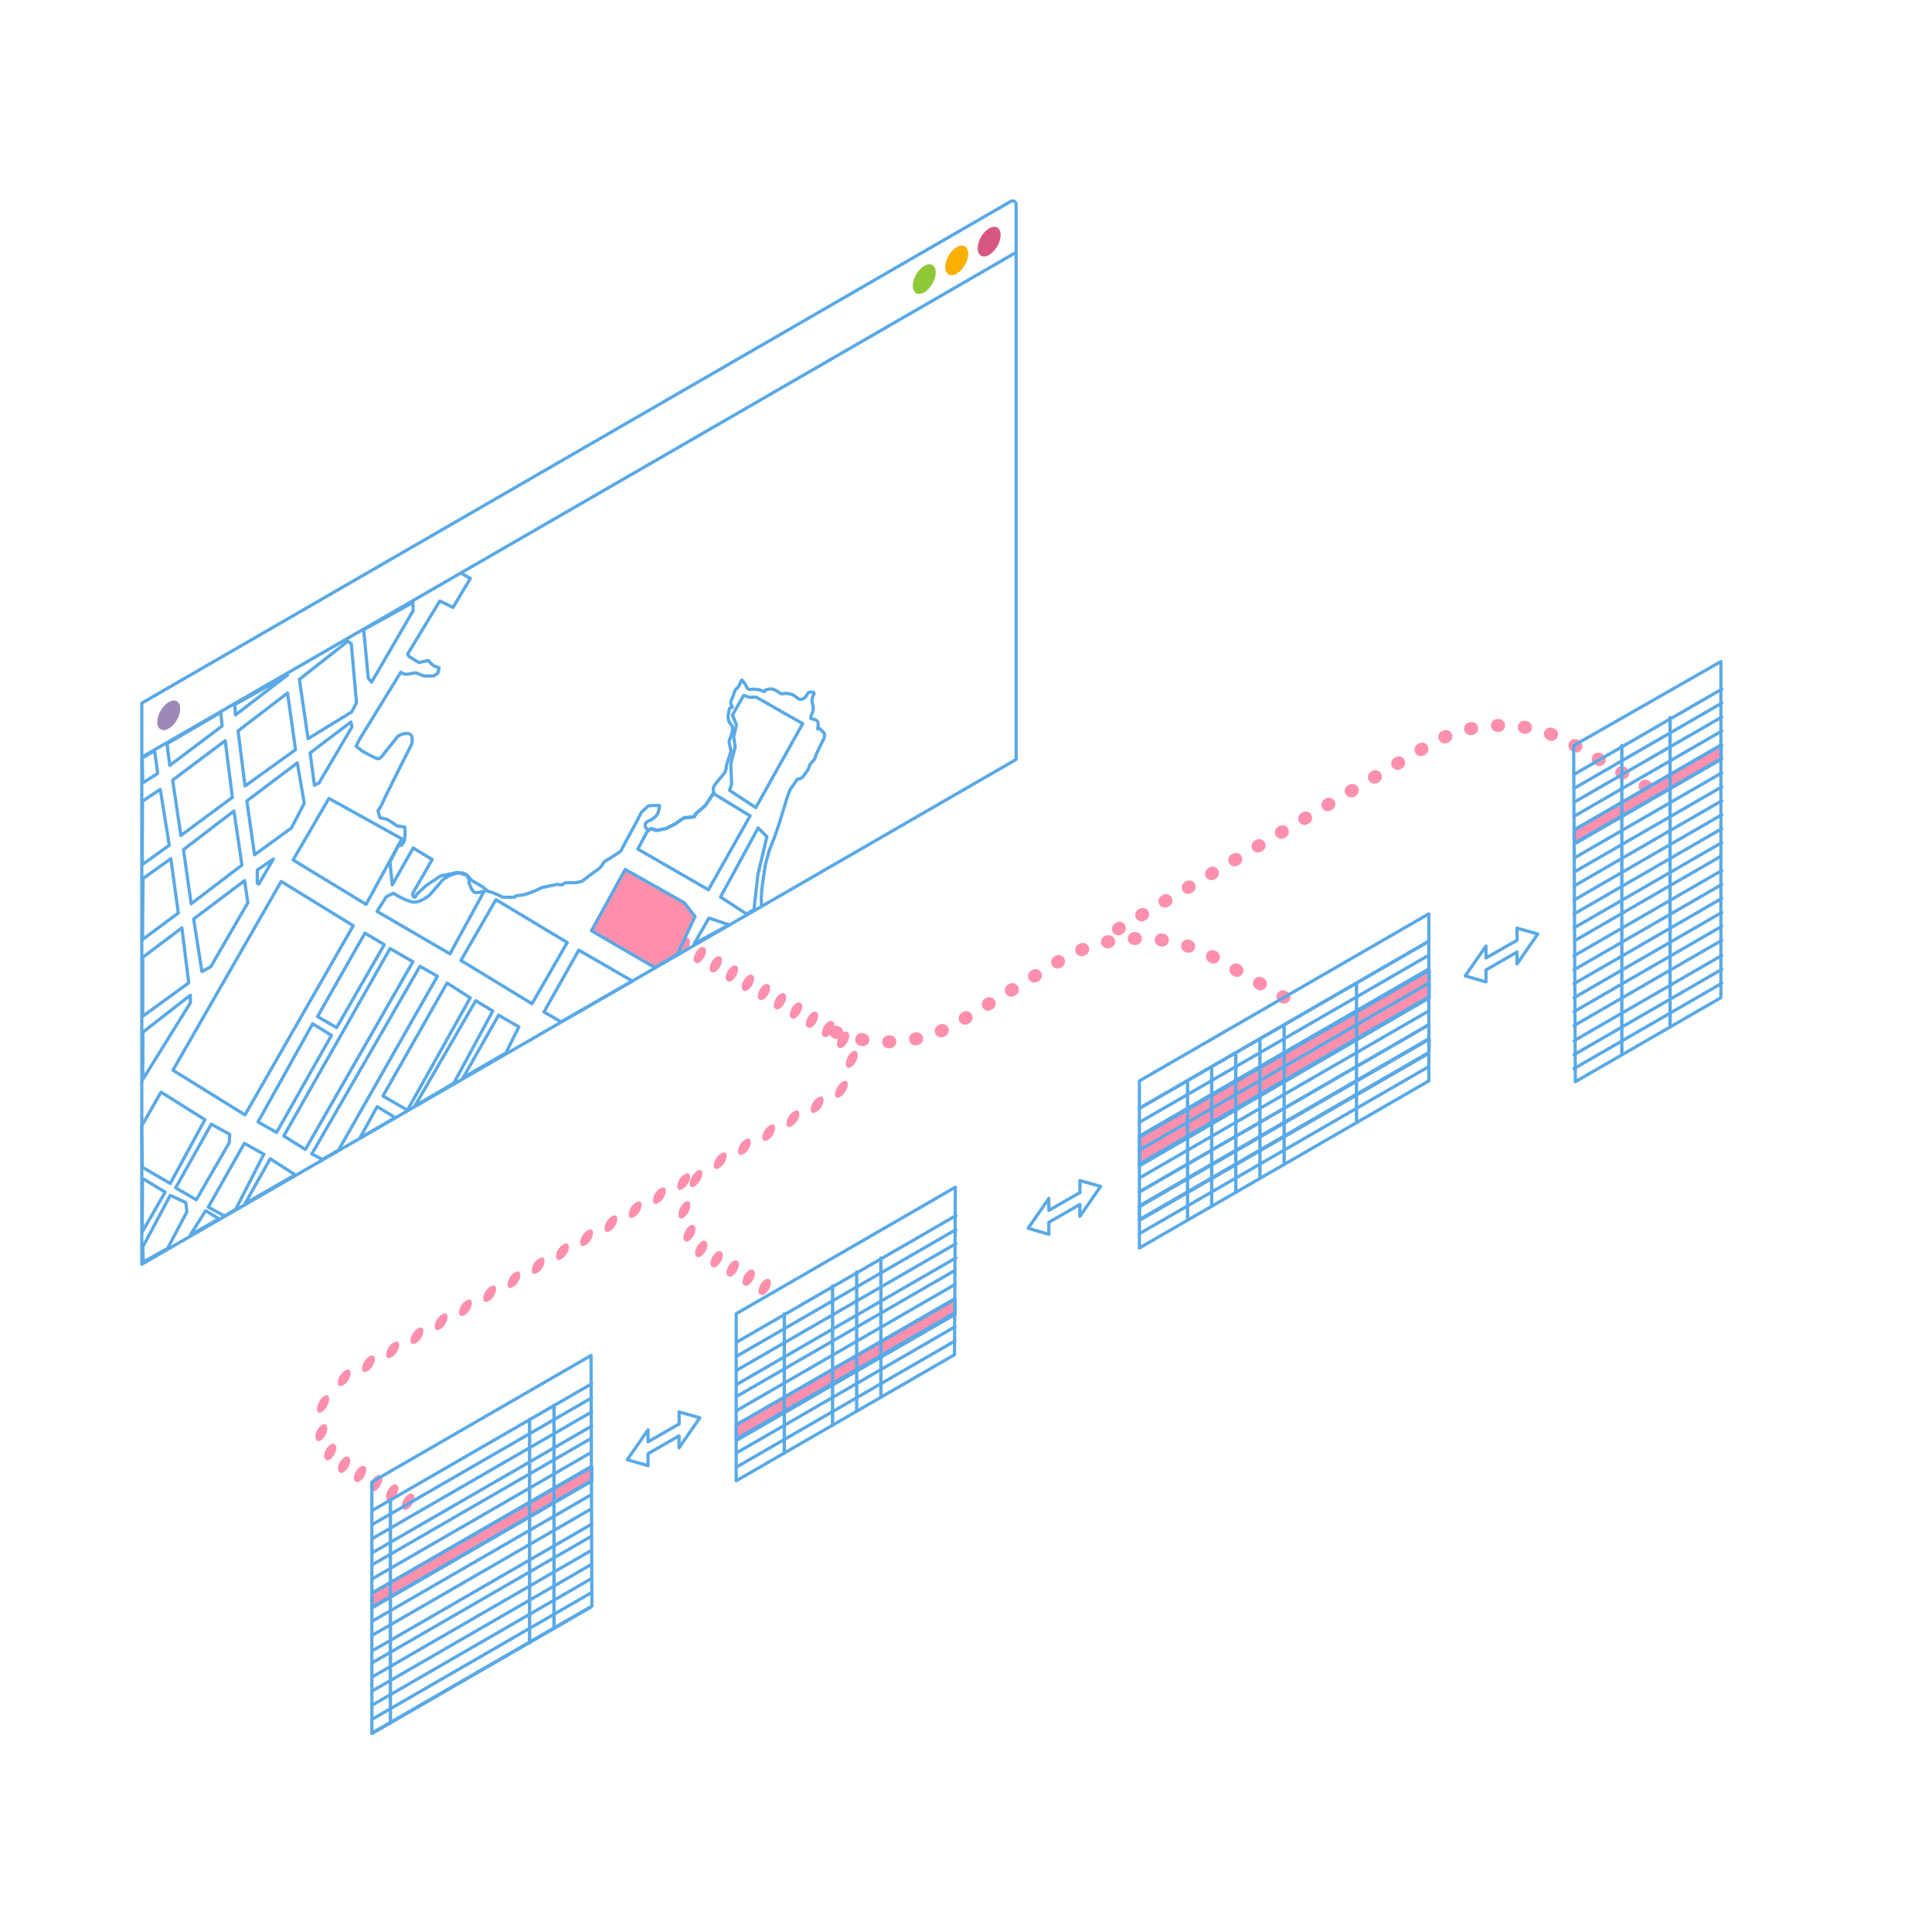 <?xml version="1.0" encoding="UTF-8" standalone="no"?>
<!DOCTYPE svg PUBLIC "-//W3C//DTD SVG 1.1//EN" "http://www.w3.org/Graphics/SVG/1.1/DTD/svg11.dtd">
<svg width="100%" height="100%" viewBox="0 0 600 600" version="1.1" xmlns="http://www.w3.org/2000/svg" xmlns:xlink="http://www.w3.org/1999/xlink" xml:space="preserve" xmlns:serif="http://www.serif.com/" style="fill-rule:evenodd;clip-rule:evenodd;stroke-linecap:round;stroke-linejoin:round;stroke-miterlimit:1.5;">
    <g id="diagram_connection" transform="matrix(1,0,0,1,-14.252,-13.568)">
        <g id="arrows" transform="matrix(1,0,0,1,14.252,13.568)">
            <g transform="matrix(0.142,0,0,0.142,448.63,227.024)">
                <path d="M90.51,470.302L45.141,535.556L90.51,548.686L90.51,522.558L158.392,483.366L158.392,509.494L203.793,443.958L158.392,431.11L158.683,457.406L90.51,496.43L90.51,470.302Z" style="fill:none;stroke:rgb(90,169,230);stroke-width:7.02px;"/>
            </g>
            <g transform="matrix(0.142,0,0,0.142,312.871,305.41)">
                <path d="M90.51,470.302L45.141,535.556L90.51,548.686L90.51,522.558L158.392,483.366L158.392,509.494L203.793,443.958L158.392,431.11L158.683,457.406L90.51,496.43L90.51,470.302Z" style="fill:none;stroke:rgb(90,169,230);stroke-width:7.02px;"/>
            </g>
            <g transform="matrix(0.142,0,0,0.142,188.401,377.267)">
                <path d="M90.51,470.302L45.141,535.556L90.51,548.686L90.51,522.558L158.392,483.366L158.392,509.494L203.793,443.958L158.392,431.11L158.683,457.406L90.51,496.43L90.51,470.302Z" style="fill:none;stroke:rgb(90,169,230);stroke-width:7.02px;"/>
            </g>
        </g>
        <g id="edges" transform="matrix(1,0,0,1,14.252,13.568)">
            <g transform="matrix(0.625,-0.217,-0.217,0.875,-131.062,188.249)">
                <path d="M572.365,459.866C572.365,459.866 553.427,448.932 533.244,437.279C523.41,431.601 515.837,423.732 513.379,416.635C510.92,409.538 513.949,404.291 521.325,402.872C579.743,391.629 689.214,370.562 689.214,370.562" style="fill:none;stroke:rgb(254,144,173);stroke-width:5.48px;stroke-dasharray:0.55,10.95,0.55,10.95;"/>
            </g>
            <g transform="matrix(0.625,-0.217,-0.217,0.875,-1.097,113.213)">
                <path d="M542.317,461.949C542.317,461.949 526.046,452.555 508.001,442.137C498.167,436.459 490.595,428.59 488.136,421.493C485.678,414.396 488.707,409.149 496.082,407.73C514.712,404.144 537.05,399.846 553.86,396.61C559.068,395.608 561.206,391.904 559.471,386.893C557.735,381.882 552.388,376.326 545.445,372.317C504.096,348.444 439.367,311.073 439.367,311.073" style="fill:none;stroke:rgb(254,144,173);stroke-width:5.48px;stroke-dasharray:0.55,10.95,0.55,10.95;"/>
            </g>
            <g transform="matrix(1,0,0,1,-103.115,-103.683)">
                <path d="M501.877,413.399C501.877,413.399 491.655,407.566 480.9,401.428C465.755,392.785 447.113,393.036 432.207,402.085C422.288,408.107 410.88,415.032 401.19,420.915C387.594,429.168 370.581,429.356 356.807,421.403C356.807,421.403 356.807,421.403 356.807,421.403" style="fill:none;stroke:rgb(254,144,173);stroke-width:4px;stroke-dasharray:0.4,8,0.4,8;"/>
            </g>
            <g transform="matrix(1,0,0,1,-103.115,-103.683)">
                <path d="M614.355,348.002C614.355,348.002 603.045,341.472 591.733,334.941C577.751,326.869 560.503,326.963 546.611,335.188C511.756,355.825 448.659,393.183 448.659,393.183" style="fill:none;stroke:rgb(254,144,173);stroke-width:4px;stroke-dasharray:0.4,8,0.4,8;"/>
            </g>
        </g>
        <g id="highlights" transform="matrix(1,0,0,1,14.252,13.568)">
            <g transform="matrix(1,0,0,1,-54.311,-134.155)">
                <path d="M543.32,391.767L588.837,365.488L588.837,369.743L543.21,396.028L543.32,391.767Z" style="fill:rgb(254,144,173);stroke:rgb(90,169,230);stroke-width:1px;"/>
            </g>
            <g transform="matrix(1,0,1.2326e-32,1,2.331,-166.857)">
                <path d="M181.47,626.809L181.456,622.461L113.195,661.625L113.195,666.228L181.47,626.809Z" style="fill:rgb(254,144,173);stroke:rgb(90,169,230);stroke-width:1px;"/>
            </g>
            <g transform="matrix(1,-1.2326e-32,1.2326e-32,1,-20.108,-153.902)">
                <path d="M316.74,557.399L316.716,562.112L248.771,601.256L248.771,596.399L316.74,557.399Z" style="fill:rgb(254,144,173);stroke:rgb(90,169,230);stroke-width:1px;"/>
            </g>
            <g transform="matrix(1,0,6.16298e-33,1,-31.022,-147.601)">
                <path d="M384.917,500.772L474.902,448.915L474.902,457.509L384.917,509.638L384.917,500.772Z" style="fill:rgb(254,144,173);stroke:rgb(90,169,230);stroke-width:1px;"/>
            </g>
            <g transform="matrix(1,1.2326e-32,0,1,-46.154,0.195)">
                <path d="M229.84,288.855L240.32,269.815L258.64,280.135L262,284.455L256.48,296.215L249.52,300.295L229.84,288.855Z" style="fill:rgb(254,144,173);stroke:rgb(90,169,230);stroke-width:1px;"/>
            </g>
        </g>
        <g id="wide" transform="matrix(1,0,0,1,14.252,13.568)">
            <g transform="matrix(1,0,6.16298e-33,1,-31.022,-139.131)">
                <path d="M384.917,513.859L384.917,518.109L474.778,466.227L474.902,461.859L384.917,513.859Z" style="fill:none;stroke:rgb(90,169,230);stroke-width:1px;"/>
            </g>
            <g transform="matrix(0.331,6.16298e-33,3.08149e-33,0.331,293.904,179.906)">
                <path d="M181.019,496.43L452.619,339.622" style="fill:none;stroke:rgb(90,169,230);stroke-width:3.02px;"/>
            </g>
            <g transform="matrix(0.331,6.16298e-33,3.08149e-33,0.331,293.904,179.906)">
                <path d="M452.548,365.79L181.019,522.558" style="fill:none;stroke:rgb(90,169,230);stroke-width:3.02px;"/>
            </g>
            <g transform="matrix(0.331,6.16298e-33,3.08149e-33,0.331,293.904,179.906)">
                <path d="M181.019,548.686L452.548,391.918" style="fill:none;stroke:rgb(90,169,230);stroke-width:3.02px;"/>
            </g>
            <g transform="matrix(0.331,6.16298e-33,3.08149e-33,0.331,293.904,179.906)">
                <path d="M181.019,574.814L452.548,418.046" style="fill:none;stroke:rgb(90,169,230);stroke-width:3.02px;"/>
            </g>
            <g transform="matrix(0.331,6.16298e-33,3.08149e-33,0.331,293.904,179.906)">
                <path d="M181.019,600.941L452.548,444.174" style="fill:none;stroke:rgb(90,169,230);stroke-width:3.02px;"/>
            </g>
            <g transform="matrix(0.331,6.16298e-33,3.08149e-33,0.331,293.904,179.906)">
                <path d="M181.019,496.43L452.619,339.622" style="fill:none;stroke:rgb(90,169,230);stroke-width:3.02px;"/>
            </g>
            <g transform="matrix(0.331,6.16298e-33,3.08149e-33,0.331,293.904,179.906)">
                <path d="M452.548,365.79L181.019,522.558" style="fill:none;stroke:rgb(90,169,230);stroke-width:3.02px;"/>
            </g>
            <g transform="matrix(0.331,6.16298e-33,3.08149e-33,0.331,293.904,179.906)">
                <path d="M181.019,548.686L452.548,391.918" style="fill:none;stroke:rgb(90,169,230);stroke-width:3.02px;"/>
            </g>
            <g transform="matrix(0.331,6.16298e-33,3.08149e-33,0.331,293.904,179.906)">
                <path d="M181.019,574.814L452.548,418.046" style="fill:none;stroke:rgb(90,169,230);stroke-width:3.02px;"/>
            </g>
            <g transform="matrix(0.331,6.16298e-33,3.08149e-33,0.331,293.904,179.906)">
                <path d="M181.019,600.941L452.548,444.174" style="fill:none;stroke:rgb(90,169,230);stroke-width:3.02px;"/>
            </g>
            <g transform="matrix(0.331,6.16298e-33,3.08149e-33,0.331,293.904,175.59)">
                <path d="M452.548,365.79L181.019,522.558" style="fill:none;stroke:rgb(90,169,230);stroke-width:3.02px;"/>
            </g>
            <g transform="matrix(0.331,6.16298e-33,3.08149e-33,0.331,293.904,175.59)">
                <path d="M181.019,548.686L452.548,391.918" style="fill:none;stroke:rgb(90,169,230);stroke-width:3.02px;"/>
            </g>
            <g transform="matrix(0.331,6.16298e-33,3.08149e-33,0.331,293.904,175.59)">
                <path d="M181.019,574.814L452.548,418.046" style="fill:none;stroke:rgb(90,169,230);stroke-width:3.02px;"/>
            </g>
            <g transform="matrix(0.331,6.16298e-33,3.08149e-33,0.331,293.904,175.59)">
                <path d="M181.019,600.941L452.548,444.174" style="fill:none;stroke:rgb(90,169,230);stroke-width:3.02px;"/>
            </g>
            <g transform="matrix(0.331,6.16298e-33,3.08149e-33,0.331,293.904,175.59)">
                <path d="M181.019,627.069L452.548,470.302" style="fill:none;stroke:rgb(90,169,230);stroke-width:3.02px;"/>
            </g>
            <g transform="matrix(0.301,-1.37017e-17,-1.37017e-17,0.276,300.702,213.098)">
                <path d="M226.274,444.174L226.274,600.941" style="fill:none;stroke:rgb(90,169,230);stroke-width:3.46px;"/>
            </g>
            <g transform="matrix(0.301,0,0,0.276,301.382,212.377)">
                <path d="M248.902,431.11L248.902,587.878" style="fill:none;stroke:rgb(90,169,230);stroke-width:3.46px;"/>
            </g>
            <g transform="matrix(0.301,0,0,0.276,302.061,211.655)">
                <path d="M271.529,574.814L271.529,418.046" style="fill:none;stroke:rgb(90,169,230);stroke-width:3.46px;"/>
            </g>
            <g transform="matrix(0.301,4.55173e-17,4.55173e-17,0.276,303.448,210.212)">
                <path d="M316.784,548.686L316.784,391.918" style="fill:none;stroke:rgb(90,169,230);stroke-width:3.46px;"/>
            </g>
            <g transform="matrix(0.301,3.64138e-17,3.64138e-17,0.276,305.493,208.047)">
                <path d="M384.666,509.494L384.666,352.727" style="fill:none;stroke:rgb(90,169,230);stroke-width:3.46px;"/>
            </g>
            <g transform="matrix(0.301,1.82689e-17,1.82689e-17,0.276,302.741,210.933)">
                <path d="M294.156,561.75L294.156,404.982" style="fill:none;stroke:rgb(90,169,230);stroke-width:3.46px;"/>
            </g>
            <g id="Screen" transform="matrix(0.331,-3.67931e-17,3.08149e-33,0.331,323.899,266.494)">
                <path d="M90.51,365.79L90.51,209.023L362.039,52.256L362.039,209.023L90.51,365.79Z" style="fill:none;stroke:rgb(90,169,230);stroke-width:3.02px;"/>
            </g>
        </g>
        <g id="smol" transform="matrix(1,0,0,1,14.252,13.568)">
            <g transform="matrix(0.251,0,0,0.251,183.292,294.416)">
                <path d="M452.548,365.79L181.019,522.558" style="fill:none;stroke:rgb(90,169,230);stroke-width:3.99px;"/>
            </g>
            <g transform="matrix(0.25,0,0,0.25,183.321,296.615)">
                <path d="M181.019,548.686L452.548,391.918" style="fill:none;stroke:rgb(90,169,230);stroke-width:3.99px;"/>
            </g>
            <g transform="matrix(0.25,-1.83965e-17,1.83965e-17,0.25,183.35,298.821)">
                <path d="M181.019,574.814L452.548,418.046" style="fill:none;stroke:rgb(90,169,230);stroke-width:3.99px;"/>
            </g>
            <g transform="matrix(0.251,1.83965e-17,-1.83965e-17,0.251,183.274,292.259)">
                <path d="M181.019,496.43L452.619,339.622" style="fill:none;stroke:rgb(90,169,230);stroke-width:3.99px;"/>
            </g>
            <g transform="matrix(0.25,0,3.08149e-33,0.25,183.379,301.036)">
                <path d="M181.019,600.941L452.548,444.174" style="fill:none;stroke:rgb(90,169,230);stroke-width:4px;"/>
            </g>
            <g transform="matrix(0.251,0,0,0.251,183.277,290.058)">
                <path d="M452.548,365.79L181.019,522.558" style="fill:none;stroke:rgb(90,169,230);stroke-width:3.99px;"/>
            </g>
            <g transform="matrix(0.251,0,0,0.251,183.306,292.255)">
                <path d="M181.019,548.686L452.548,391.918" style="fill:none;stroke:rgb(90,169,230);stroke-width:3.99px;"/>
            </g>
            <g transform="matrix(0.25,0,3.08149e-33,0.25,183.335,294.459)">
                <path d="M181.019,574.814L452.548,418.046" style="fill:none;stroke:rgb(90,169,230);stroke-width:3.99px;"/>
            </g>
            <g transform="matrix(0.25,-1.83965e-17,1.83965e-17,0.25,183.365,296.672)">
                <path d="M181.019,600.941L452.548,444.174" style="fill:none;stroke:rgb(90,169,230);stroke-width:4px;"/>
            </g>
            <g transform="matrix(0.25,0,3.08149e-33,0.25,183.394,298.894)">
                <path d="M181.019,627.069L452.548,470.302" style="fill:none;stroke:rgb(90,169,230);stroke-width:4px;"/>
            </g>
            <g transform="matrix(0.301,-1.37017e-17,-1.37017e-17,0.276,175.47,285.407)">
                <path d="M226.274,444.174L226.274,600.941" style="fill:none;stroke:rgb(90,169,230);stroke-width:3.46px;"/>
            </g>
            <g transform="matrix(0.301,4.55173e-17,4.55173e-17,0.276,178.217,282.521)">
                <path d="M316.784,548.686L316.784,391.918" style="fill:none;stroke:rgb(90,169,230);stroke-width:3.46px;"/>
            </g>
            <g id="Screen1" serif:id="Screen" transform="matrix(0.331,-3.67931e-17,0,0.331,198.668,338.803)">
                <path d="M90.51,365.79L90.51,209.023L296.134,90.306L295.343,247.53L90.51,365.79Z" style="fill:none;stroke:rgb(90,169,230);stroke-width:3.02px;"/>
            </g>
        </g>
        <g id="big" transform="matrix(1,0,0,1,14.252,13.568)">
            <g transform="matrix(0.251,0,0,0.251,70.155,346.672)">
                <path d="M452.548,365.79L181.019,522.558" style="fill:none;stroke:rgb(90,169,230);stroke-width:3.99px;"/>
            </g>
            <g transform="matrix(0.25,0,0,0.25,70.184,348.87)">
                <path d="M181.019,548.686L452.548,391.918" style="fill:none;stroke:rgb(90,169,230);stroke-width:3.99px;"/>
            </g>
            <g transform="matrix(0.25,-1.73472e-17,2.77556e-17,0.25,70.213,351.077)">
                <path d="M181.019,574.814L452.548,418.046" style="fill:none;stroke:rgb(90,169,230);stroke-width:3.99px;"/>
            </g>
            <g transform="matrix(0.251,1.73472e-17,-1.73472e-17,0.251,70.137,344.514)">
                <path d="M181.019,496.43L452.619,339.622" style="fill:none;stroke:rgb(90,169,230);stroke-width:3.99px;"/>
            </g>
            <g transform="matrix(0.25,0,1.04083e-17,0.25,70.242,353.292)">
                <path d="M181.019,600.941L452.548,444.174" style="fill:none;stroke:rgb(90,169,230);stroke-width:4px;"/>
            </g>
            <g transform="matrix(0.251,0,0,0.251,70.14,342.314)">
                <path d="M452.548,365.79L181.019,522.558" style="fill:none;stroke:rgb(90,169,230);stroke-width:3.99px;"/>
            </g>
            <g transform="matrix(0.251,0,-1.04083e-17,0.251,70.169,344.51)">
                <path d="M181.019,548.686L452.548,391.918" style="fill:none;stroke:rgb(90,169,230);stroke-width:3.99px;"/>
            </g>
            <g transform="matrix(0.25,0,-1.04083e-17,0.25,70.198,346.715)">
                <path d="M181.019,574.814L452.548,418.046" style="fill:none;stroke:rgb(90,169,230);stroke-width:3.99px;"/>
            </g>
            <g transform="matrix(0.25,-2.77556e-17,1.73472e-17,0.25,70.228,348.928)">
                <path d="M181.019,600.941L452.548,444.174" style="fill:none;stroke:rgb(90,169,230);stroke-width:4px;"/>
            </g>
            <g transform="matrix(0.25,0,0,0.25,70.257,351.15)">
                <path d="M181.019,627.069L452.548,470.302" style="fill:none;stroke:rgb(90,169,230);stroke-width:4px;"/>
            </g>
            <g transform="matrix(0.25,0,0,0.25,70.184,379.314)">
                <path d="M181.019,548.686L452.548,391.918" style="fill:none;stroke:rgb(90,169,230);stroke-width:3.99px;"/>
            </g>
            <g transform="matrix(0.25,-1.73472e-17,2.77556e-17,0.25,70.213,381.521)">
                <path d="M181.019,574.814L452.548,418.046" style="fill:none;stroke:rgb(90,169,230);stroke-width:3.99px;"/>
            </g>
            <g transform="matrix(0.25,0,1.04083e-17,0.25,70.242,383.736)">
                <path d="M181.019,600.941L452.548,444.174" style="fill:none;stroke:rgb(90,169,230);stroke-width:4px;"/>
            </g>
            <g transform="matrix(0.251,0,-1.04083e-17,0.251,70.169,374.954)">
                <path d="M181.019,548.686L452.548,391.918" style="fill:none;stroke:rgb(90,169,230);stroke-width:3.99px;"/>
            </g>
            <g transform="matrix(0.25,0,-1.04083e-17,0.25,70.198,377.159)">
                <path d="M181.019,574.814L452.548,418.046" style="fill:none;stroke:rgb(90,169,230);stroke-width:3.99px;"/>
            </g>
            <g transform="matrix(0.25,-2.77556e-17,1.73472e-17,0.25,70.228,379.372)">
                <path d="M181.019,600.941L452.548,444.174" style="fill:none;stroke:rgb(90,169,230);stroke-width:4px;"/>
            </g>
            <g transform="matrix(0.25,0,0,0.25,70.257,381.593)">
                <path d="M181.019,627.069L452.548,470.302" style="fill:none;stroke:rgb(90,169,230);stroke-width:4px;"/>
            </g>
            <g transform="matrix(0.483,-2.42861e-17,-2.42861e-17,0.443,55.177,244.007)">
                <path d="M226.274,444.174L226.274,600.941" style="fill:none;stroke:rgb(90,169,230);stroke-width:2.16px;"/>
            </g>
            <g transform="matrix(0.483,-2.42861e-17,-2.42861e-17,0.443,11.961,268.957)">
                <path d="M226.274,444.174L226.274,600.941" style="fill:none;stroke:rgb(90,169,230);stroke-width:2.16px;"/>
            </g>
            <g transform="matrix(0.483,3.1225e-17,3.1225e-17,0.443,29.971,256.976)">
                <path d="M294.156,561.75L294.156,404.982" style="fill:none;stroke:rgb(90,169,230);stroke-width:2.16px;"/>
            </g>
            <g id="Screen2" serif:id="Screen" transform="matrix(0.331,-3.46945e-17,0,0.331,85.531,391.059)">
                <path d="M90.51,444.631L90.51,209.023L296.134,90.306L296.925,325.457L90.51,444.631Z" style="fill:none;stroke:rgb(90,169,230);stroke-width:3.02px;"/>
            </g>
        </g>
        <g id="tall" transform="matrix(1,0,0,1,14.252,13.568)">
            <g transform="matrix(0.169,-1.39135e-17,1.39135e-17,0.169,458.228,160.851)">
                <path d="M452.548,365.79L181.019,522.558" style="fill:none;stroke:rgb(90,169,230);stroke-width:5.93px;"/>
            </g>
            <g transform="matrix(0.169,1.39046e-17,-1.39046e-17,0.169,458.228,165.105)">
                <path d="M181.019,548.686L452.548,391.918" style="fill:none;stroke:rgb(90,169,230);stroke-width:5.93px;"/>
            </g>
            <g transform="matrix(0.169,-1.23905e-17,1.23905e-17,0.169,458.228,169.359)">
                <path d="M181.019,574.814L452.548,418.046" style="fill:none;stroke:rgb(90,169,230);stroke-width:5.93px;"/>
            </g>
            <g transform="matrix(0.169,1.23666e-17,-1.23666e-17,0.169,458.236,156.619)">
                <path d="M181.019,496.43L452.619,339.622" style="fill:none;stroke:rgb(90,169,230);stroke-width:5.93px;"/>
            </g>
            <g transform="matrix(0.169,1.38867e-17,-1.38867e-17,0.169,458.228,173.612)">
                <path d="M181.019,600.941L452.548,444.174" style="fill:none;stroke:rgb(90,169,230);stroke-width:5.93px;"/>
            </g>
            <g transform="matrix(0.169,0,0,0.169,458.228,156.535)">
                <path d="M452.548,365.79L181.019,522.558" style="fill:none;stroke:rgb(90,169,230);stroke-width:5.93px;"/>
            </g>
            <g transform="matrix(0.169,0,0,0.169,458.228,160.789)">
                <path d="M181.019,548.686L452.548,391.918" style="fill:none;stroke:rgb(90,169,230);stroke-width:5.93px;"/>
            </g>
            <g transform="matrix(0.169,0,0,0.169,458.228,165.043)">
                <path d="M181.019,574.814L452.548,418.046" style="fill:none;stroke:rgb(90,169,230);stroke-width:5.93px;"/>
            </g>
            <g transform="matrix(0.169,-1.23945e-17,1.23945e-17,0.169,458.228,169.297)">
                <path d="M181.019,600.941L452.548,444.174" style="fill:none;stroke:rgb(90,169,230);stroke-width:5.93px;"/>
            </g>
            <g transform="matrix(0.169,-1.38822e-17,1.38822e-17,0.169,458.228,173.55)">
                <path d="M181.019,627.069L452.548,470.302" style="fill:none;stroke:rgb(90,169,230);stroke-width:5.93px;"/>
            </g>
            <g transform="matrix(0.169,-1.39135e-17,1.39135e-17,0.169,458.228,199.851)">
                <path d="M452.548,365.79L181.019,522.558" style="fill:none;stroke:rgb(90,169,230);stroke-width:5.93px;"/>
            </g>
            <g transform="matrix(0.169,1.39046e-17,-1.39046e-17,0.169,458.228,204.105)">
                <path d="M181.019,548.686L452.548,391.918" style="fill:none;stroke:rgb(90,169,230);stroke-width:5.93px;"/>
            </g>
            <g transform="matrix(0.169,-1.23905e-17,1.23905e-17,0.169,458.228,208.359)">
                <path d="M181.019,574.814L452.548,418.046" style="fill:none;stroke:rgb(90,169,230);stroke-width:5.93px;"/>
            </g>
            <g transform="matrix(0.169,-1.39135e-17,1.39135e-17,0.169,458.228,243.551)">
                <path d="M452.548,365.79L181.019,522.558" style="fill:none;stroke:rgb(90,169,230);stroke-width:5.93px;"/>
            </g>
            <g transform="matrix(0.169,1.23666e-17,-1.23666e-17,0.169,458.236,239.319)">
                <path d="M181.019,496.43L452.619,339.622" style="fill:none;stroke:rgb(90,169,230);stroke-width:5.93px;"/>
            </g>
            <g transform="matrix(0.169,0,0,0.169,458.228,239.235)">
                <path d="M452.548,365.79L181.019,522.558" style="fill:none;stroke:rgb(90,169,230);stroke-width:5.93px;"/>
            </g>
            <g transform="matrix(0.169,1.38867e-17,-1.38867e-17,0.169,458.228,212.612)">
                <path d="M181.019,600.941L452.548,444.174" style="fill:none;stroke:rgb(90,169,230);stroke-width:5.93px;"/>
            </g>
            <g transform="matrix(0.169,0,0,0.169,458.228,195.535)">
                <path d="M452.548,365.79L181.019,522.558" style="fill:none;stroke:rgb(90,169,230);stroke-width:5.93px;"/>
            </g>
            <g transform="matrix(0.169,0,0,0.169,458.228,204.043)">
                <path d="M181.019,574.814L452.548,418.046" style="fill:none;stroke:rgb(90,169,230);stroke-width:5.93px;"/>
            </g>
            <g transform="matrix(0.169,-1.23945e-17,1.23945e-17,0.169,458.228,208.297)">
                <path d="M181.019,600.941L452.548,444.174" style="fill:none;stroke:rgb(90,169,230);stroke-width:5.93px;"/>
            </g>
            <g transform="matrix(0.169,-1.38822e-17,1.38822e-17,0.169,458.228,212.55)">
                <path d="M181.019,627.069L452.548,470.302" style="fill:none;stroke:rgb(90,169,230);stroke-width:5.93px;"/>
            </g>
            <g transform="matrix(0.669,-3.04311e-17,-3.04311e-17,0.613,352.296,-40.805)">
                <path d="M226.274,444.174L226.274,600.941" style="fill:none;stroke:rgb(90,169,230);stroke-width:1.56px;"/>
            </g>
            <g transform="matrix(0.669,0,0,0.613,337.004,-33.438)">
                <path d="M271.529,574.814L271.529,418.046" style="fill:none;stroke:rgb(90,169,230);stroke-width:1.56px;"/>
            </g>
            <path d="M534.526,265.865L489.096,292.095" style="fill:none;stroke:rgb(90,169,230);stroke-width:1px;"/>
            <g id="Screen3" serif:id="Screen" transform="matrix(0.331,-3.67931e-17,2.55303e-34,0.331,458.752,162.365)">
                <path d="M92.092,524.384L90.51,209.023L228.647,130.183L228.647,445.544L92.092,524.384Z" style="fill:none;stroke:rgb(90,169,230);stroke-width:3.02px;"/>
            </g>
        </g>
        <g id="Shore" transform="matrix(1,0,0,1,14.252,13.568)">
            <g transform="matrix(1,1.2326e-32,0,1,-46.154,0.195)">
                <path d="M138.484,236.721L140.65,249.27L136.65,256.95L125.21,265.27L122.81,248.55L138.484,236.721Z" style="fill:none;stroke:rgb(90,169,230);stroke-width:1px;"/>
            </g>
            <g transform="matrix(1,1.2326e-32,0,1,-46.154,0.195)">
                <path d="M137.93,232.63L135.45,215.03L120.09,226.79L122.25,243.91L137.93,232.63Z" style="fill:none;stroke:rgb(90,169,230);stroke-width:1px;"/>
            </g>
            <g transform="matrix(1,1.2326e-32,0,1,-46.154,0.195)">
                <path d="M118.81,251.67L103.13,263.67L105.53,280.47L121.29,268.47L118.81,251.67Z" style="fill:none;stroke:rgb(90,169,230);stroke-width:1px;"/>
            </g>
            <g transform="matrix(1,1.2326e-32,0,1,-46.154,0.195)">
                <path d="M90.41,291.59L101.53,283.35L99.21,266.47L90.57,272.63L90.41,291.59Z" style="fill:none;stroke:rgb(90,169,230);stroke-width:1px;"/>
            </g>
            <g transform="matrix(1,1.2326e-32,0,1,-46.154,0.195)">
                <path d="M90.33,268.31L98.73,262.31L95.93,244.95L90.41,248.63L90.33,268.31Z" style="fill:none;stroke:rgb(90,169,230);stroke-width:1px;"/>
            </g>
            <g transform="matrix(1,1.2326e-32,0,1,-46.154,0.195)">
                <path d="M94.17,232.95L95.13,239.99L90.49,242.95L90.33,235.19L94.17,232.95Z" style="fill:none;stroke:rgb(90,169,230);stroke-width:1px;"/>
            </g>
            <g transform="matrix(1,1.2326e-32,0,1,-46.154,0.195)">
                <path d="M98.01,230.79L98.89,237.51L115.13,225.27L114.73,221.03L98.01,230.79Z" style="fill:none;stroke:rgb(90,169,230);stroke-width:1px;"/>
            </g>
            <g transform="matrix(1,1.2326e-32,0,1,-46.154,0.195)">
                <path d="M119.05,218.63L119.29,221.83L135.45,209.43L119.05,218.63Z" style="fill:none;stroke:rgb(90,169,230);stroke-width:1px;"/>
            </g>
            <g transform="matrix(1,1.2326e-32,0,1,-46.154,0.195)">
                <path d="M139.133,210.781L154.173,198.941L155.261,199.773L156.861,218.077L155.389,220.893L141.821,229.213L139.133,210.781Z" style="fill:none;stroke:rgb(90,169,230);stroke-width:1px;"/>
            </g>
            <g transform="matrix(1,1.2326e-32,0,1,-46.154,0.195)">
                <path d="M142.461,233.629L155.133,224.029L155.453,225.565L145.213,242.973L143.805,243.677L142.461,233.629Z" style="fill:none;stroke:rgb(90,169,230);stroke-width:1px;"/>
            </g>
            <g transform="matrix(1,1.2326e-32,0,1,-46.154,0.195)">
                <path d="M159.101,195.357L160.509,210.333L161.533,211.677L174.461,189.469L174.397,186.909L159.101,195.357Z" style="fill:none;stroke:rgb(90,169,230);stroke-width:1px;"/>
            </g>
            <g transform="matrix(1,1.2326e-32,0,1,-46.154,0.195)">
                <path d="M116.09,229.83L99.77,242.07L102.33,259.27L118.33,247.43L116.09,229.83Z" style="fill:none;stroke:rgb(90,169,230);stroke-width:1px;"/>
            </g>
            <g transform="matrix(1,1.2326e-32,0,1,-46.154,0.195)">
                <path d="M106.295,285.2L108.855,301.52L111.607,300.048L123.127,280.144L122.103,273.296L106.295,285.2Z" style="fill:none;stroke:rgb(90,169,230);stroke-width:1px;"/>
            </g>
            <g transform="matrix(1,1.2326e-32,0,1,-46.154,0.195)">
                <path d="M90.487,315.408L104.759,305.04L102.647,287.952L90.487,297.104L90.487,315.408Z" style="fill:none;stroke:rgb(90,169,230);stroke-width:1px;"/>
            </g>
            <g transform="matrix(1,1.2326e-32,0,1,-46.154,0.195)">
                <path d="M90.551,320.336L105.271,308.88L105.271,311.248L90.487,335.056L90.551,320.336Z" style="fill:none;stroke:rgb(90,169,230);stroke-width:1px;"/>
            </g>
            <g transform="matrix(1,1.2326e-32,0,1,-46.154,0.195)">
                <path d="M126.05,269.987L126.05,274.051L126.522,274.365L131.057,266.606L126.05,269.987Z" style="fill:none;stroke:rgb(90,169,230);stroke-width:1px;"/>
            </g>
            <g transform="matrix(1,1.2326e-32,0,1,-46.154,0.195)">
                <path d="M148.305,247.76L137.177,266.875L159.842,280.665L170.969,260.321L148.305,247.76Z" style="fill:none;stroke:rgb(90,169,230);stroke-width:1px;"/>
            </g>
            <g transform="matrix(1,1.2326e-32,0,1,-46.154,0.195)">
                <path d="M133.485,273.545L99.86,332.17L122.235,346.045L155.86,287.295L133.485,273.545Z" style="fill:none;stroke:rgb(90,169,230);stroke-width:1px;"/>
            </g>
            <g transform="matrix(1,1.2326e-32,0,1,-46.154,0.195)">
                <path d="M90.167,349.461L96.167,338.975L109.799,347.538L99.022,367.345L90.342,362.277L90.167,349.461Z" style="fill:none;stroke:rgb(90,169,230);stroke-width:1px;"/>
            </g>
            <g transform="matrix(1,1.2326e-32,0,1,-46.154,0.195)">
                <path d="M90.4,365.772L97.449,370.025L90.342,382.374L90.4,365.772Z" style="fill:none;stroke:rgb(90,169,230);stroke-width:1px;"/>
            </g>
            <g transform="matrix(1,1.2326e-32,0,1,-46.154,0.195)">
                <path d="M99.022,371.015L103.857,373.287L104.206,376.141L98.206,387.501L90.633,391.753L90.517,387.035L99.022,371.015Z" style="fill:none;stroke:rgb(90,169,230);stroke-width:1px;"/>
            </g>
            <g transform="matrix(1,1.2326e-32,0,1,-46.154,0.195)">
                <path d="M100.711,368.685L111.779,348.937L117.488,352.082L117.372,354.645L107.119,372.413L100.711,368.685Z" style="fill:none;stroke:rgb(90,169,230);stroke-width:1px;"/>
            </g>
            <g transform="matrix(1,1.2326e-32,0,1,-46.154,0.195)">
                <path d="M115.857,377.423L110.847,374.685L122.032,354.878L128.091,358.257L119.352,375.384L115.857,377.423Z" style="fill:none;stroke:rgb(90,169,230);stroke-width:1px;"/>
            </g>
            <g transform="matrix(1,1.2326e-32,0,1,-46.154,0.195)">
                <path d="M110.032,375.792L114.11,378.297L105.197,383.423L110.032,375.792Z" style="fill:none;stroke:rgb(90,169,230);stroke-width:1px;"/>
            </g>
            <g transform="matrix(1,1.2326e-32,0,1,-46.154,0.195)">
                <path d="M122.265,373.578L130.071,359.655L137.819,364.665L122.265,373.578Z" style="fill:none;stroke:rgb(90,169,230);stroke-width:1px;"/>
            </g>
            <g transform="matrix(1,1.2326e-32,0,1,-46.154,0.195)">
                <path d="M126.289,348.225L143.249,317.745L149.089,321.345L132.049,351.505L126.289,348.225Z" style="fill:none;stroke:rgb(90,169,230);stroke-width:1px;"/>
            </g>
            <g transform="matrix(1,1.2326e-32,0,1,-46.154,0.195)">
                <path d="M144.769,315.505L159.489,289.585L165.489,293.185L150.689,318.945L144.769,315.505Z" style="fill:none;stroke:rgb(90,169,230);stroke-width:1px;"/>
            </g>
            <g transform="matrix(1,1.2326e-32,0,1,-46.154,0.195)">
                <path d="M134.289,352.585L167.289,294.385L174.389,298.485L140.989,356.785L134.289,352.585Z" style="fill:none;stroke:rgb(90,169,230);stroke-width:1px;"/>
            </g>
            <g transform="matrix(1,1.2326e-32,0,1,-46.154,0.195)">
                <path d="M142.989,358.185L176.589,299.885L181.989,302.985L151.289,356.985L146.289,359.885L142.989,358.185Z" style="fill:none;stroke:rgb(90,169,230);stroke-width:1px;"/>
            </g>
            <g transform="matrix(1,1.2326e-32,0,1,-46.154,0.195)">
                <path d="M165.089,340.185L184.989,305.085L192.189,309.685L172.689,344.585L165.089,340.185Z" style="fill:none;stroke:rgb(90,169,230);stroke-width:1px;"/>
            </g>
            <g transform="matrix(1,1.2326e-32,0,1,-46.154,0.195)">
                <path d="M168.889,346.885L163.289,343.485L157.889,353.285L168.889,346.885Z" style="fill:none;stroke:rgb(90,169,230);stroke-width:1px;"/>
            </g>
            <g transform="matrix(1,1.2326e-32,0,1,-46.154,0.195)">
                <path d="M193.889,310.585L199.189,313.785L187.089,336.185L174.989,343.285L193.889,310.585Z" style="fill:none;stroke:rgb(90,169,230);stroke-width:1px;"/>
            </g>
            <g transform="matrix(1,1.2326e-32,0,1,-46.154,0.195)">
                <path d="M200.989,315.085L207.289,318.685L203.289,326.785L189.989,334.485L200.989,315.085Z" style="fill:none;stroke:rgb(90,169,230);stroke-width:1px;"/>
            </g>
            <g transform="matrix(1,1.2326e-32,0,1,-46.154,0.195)">
                <path d="M261.76,292.855L266.32,284.935L272.56,287.015L261.76,292.855Z" style="fill:none;stroke:rgb(90,169,230);stroke-width:1px;"/>
            </g>
            <g transform="matrix(1,1.2326e-32,0,1,-46.154,0.195)">
                <path d="M269.92,278.375L281.6,256.935L284.32,259.655L281.52,271.415L280.32,282.295L278,283.655L269.92,278.375Z" style="fill:none;stroke:rgb(90,169,230);stroke-width:1px;"/>
            </g>
            <g transform="matrix(1,1.2326e-32,0,1,-46.154,0.195)">
                <path d="M280.88,250.615L295.44,224.535L280.96,216.295L278.88,216.375L277.12,215.735L273.6,221.895L274.88,224.935L274,228.615L274.48,231.735L273.12,236.935L273.36,243.335L272.72,245.255L280.88,250.615Z" style="fill:none;stroke:rgb(90,169,230);stroke-width:1px;"/>
            </g>
            <g transform="matrix(1,1.2326e-32,0,1,-46.154,0.195)">
                <path d="M244.24,263.495L266.16,276.135L279.12,253.175L267.68,246.215L265.2,249.975L262.56,252.295L261.68,253.495L258.4,253.895L255.84,255.655L253.04,257.095L249.92,257.735L248.16,257.175L247.04,258.215L244.24,263.495Z" style="fill:none;stroke:rgb(90,169,230);stroke-width:1px;"/>
            </g>
            <g transform="matrix(1,1.2326e-32,0,1,-46.154,0.195)">
                <path d="M163.244,282.847L166.124,278.303L168.3,277.215C168.3,277.215 172.46,279.839 174.636,279.967C176.812,280.095 179.564,277.791 179.564,277.791L183.596,273.119C183.596,273.119 185.964,271.071 188.972,270.879C191.98,270.687 191.852,274.015 191.852,274.015C191.852,274.015 192.684,277.023 193.9,277.023C195.116,277.023 196.524,276.575 196.524,276.575L185.9,296.031L163.244,282.847Z" style="fill:none;stroke:rgb(90,169,230);stroke-width:1px;"/>
            </g>
            <g transform="matrix(1,1.2326e-32,0,1,-46.154,0.195)">
                <path d="M189.292,298.079L200.172,279.199L222.316,292.511L211.372,311.519L189.292,298.079Z" style="fill:none;stroke:rgb(90,169,230);stroke-width:1px;"/>
            </g>
            <g transform="matrix(1,1.2326e-32,0,1,-46.154,0.195)">
                <path d="M215.084,314.079L225.9,294.879L242.54,304.479L220.396,317.151L215.084,314.079Z" style="fill:none;stroke:rgb(90,169,230);stroke-width:1px;"/>
            </g>
            <g transform="matrix(1,1.2326e-32,0,1,-46.154,0.195)">
                <path d="M282.659,281.199C282.659,281.199 282.359,278.099 283.059,273.599C283.759,269.099 283.859,268.299 283.859,268.299L285.059,263.899L286.759,259.599L288.259,255.199L289.959,249.599C289.959,249.599 291.059,245.699 291.759,244.699C292.459,243.699 293.859,241.699 293.859,241.699C293.859,241.699 294.759,242.099 295.759,240.699C296.759,239.299 297.259,238.599 297.259,238.599C297.259,238.599 297.459,237.199 298.459,236.299C299.459,235.399 299.259,234.899 299.759,233.799C300.259,232.699 301.759,229.699 301.759,229.699C301.759,229.699 302.859,227.999 301.759,227.099C300.659,226.199 301.059,225.899 300.359,226.199C299.659,226.499 300.759,224.899 299.959,223.799C299.159,222.699 297.459,223.699 298.059,222.099C298.659,220.499 298.859,220.599 298.659,219.199C298.459,217.799 298.259,218.399 298.359,216.999C298.459,215.599 299.659,214.899 298.459,214.799C297.259,214.699 297.259,214.699 296.759,215.599C296.259,216.499 295.059,217.499 293.959,216.699C292.859,215.899 292.759,215.499 290.859,215.199C288.959,214.899 289.459,215.755 288.159,214.899C286.859,214.043 286.159,213.443 284.359,213.943C282.559,214.443 284.859,215.043 282.259,214.143C279.659,213.243 278.759,214.743 277.959,213.043C277.159,211.343 277.659,212.643 276.959,211.443C276.259,210.243 276.359,211.743 275.559,212.943C274.759,214.143 274.659,213.243 274.059,215.243C273.459,217.243 272.659,217.843 273.359,218.943C274.059,220.043 272.859,219.043 272.659,220.043C272.459,221.043 271.959,222.543 272.559,223.843C273.159,225.143 273.459,224.643 273.659,225.743C273.859,226.843 272.559,230.043 272.559,230.043L273.159,233.143L271.659,237.843C271.659,237.843 271.959,239.043 270.459,240.743C268.959,242.443 267.459,244.143 267.659,245.043C267.859,245.943 267.659,246.343 267.659,246.343L265.159,250.043L261.959,252.743L261.759,253.443L258.559,253.743L255.959,255.643L252.959,257.143L250.359,257.643L248.459,257.143L247.459,257.743L246.759,256.943C246.759,256.943 245.959,255.643 247.259,254.943C248.559,254.243 247.759,254.843 249.059,253.943C250.359,253.043 250.559,252.043 250.559,252.043C250.559,252.043 251.259,249.943 250.859,249.943C250.459,249.943 247.459,249.943 247.359,250.143C247.259,250.343 245.359,252.043 245.359,252.043L243.459,255.743C243.459,255.743 239.164,263.543 239.064,263.943C238.964,264.343 233.764,267.443 233.764,267.443C233.764,267.443 232.864,269.243 231.564,270.043C230.264,270.843 226.964,273.443 226.964,273.443C226.964,273.443 225.664,273.943 224.264,273.943L221.764,273.943L220.564,274.643L219.264,274.443L214.464,275.443C214.464,275.443 209.964,277.743 207.764,277.843C205.564,277.943 206.064,278.443 206.064,278.443L202.364,278.443L199.264,277.043L197.564,276.543L196.364,275.443L194.564,274.343L192.664,273.243L191.264,271.643L188.164,270.743L182.964,271.843L178.464,274.843L175.564,277.543C175.564,277.543 175.164,279.043 174.564,278.243C173.964,277.443 174.564,276.843 174.564,276.843L180.364,266.743L174.464,263.143L167.964,274.643L167.764,272.443L167.264,267.543L169.764,262.543L170.964,262.243L171.764,260.843L171.964,258.843L171.864,256.643L169.564,256.343L168.064,255.343L166.364,254.243L164.137,253.743L163.537,251.543C163.537,251.543 164.437,250.443 165.037,248.943C165.637,247.443 174.037,230.843 174.037,230.843C174.037,230.843 174.737,227.943 173.037,227.643C171.337,227.343 169.737,228.443 169.737,228.443L165.637,233.543C165.637,233.543 164.437,235.443 163.637,235.443C162.837,235.443 158.637,233.043 158.637,233.043L156.737,231.543L158.037,229.043L170.637,208.543C170.637,208.543 171.437,209.443 173.037,209.143C174.637,208.843 175.237,208.743 175.237,208.743L177.837,209.743L180.837,209.743L182.137,208.843L182.537,207.243L180.637,206.443L179.137,204.943L176.237,205.543L173.237,203.743L172.737,202.943L182.737,186.443L186.837,188.443L192.237,179.443L189.237,177.743" style="fill:none;stroke:rgb(90,169,230);stroke-width:1px;"/>
            </g>
            <g transform="matrix(0.301,0,3.08149e-33,0.276,176.83,283.964)">
                <path d="M271.529,574.814L271.529,418.046" style="fill:none;stroke:rgb(90,169,230);stroke-width:3.46px;"/>
            </g>
            <g transform="matrix(0.301,1.82689e-17,1.82689e-17,0.276,177.51,283.242)">
                <path d="M294.156,561.75L294.156,404.982" style="fill:none;stroke:rgb(90,169,230);stroke-width:3.46px;"/>
            </g>
        </g>
        <g id="Rear-Screen" serif:id="Rear Screen" transform="matrix(1,-1.2326e-32,1.84889e-32,1,-32.223,22.901)">
            <path d="M90.51,383.29L90.51,209.023C90.51,209.023 337.858,66.217 360.399,53.203C360.737,53.007 361.154,53.007 361.492,53.203C361.83,53.398 362.039,53.759 362.039,54.149C362.039,73.017 362.039,226.523 362.039,226.523L90.51,383.29Z" style="fill:none;"/>
            <clipPath id="_clip1">
                <path d="M90.51,383.29L90.51,209.023C90.51,209.023 337.858,66.217 360.399,53.203C360.737,53.007 361.154,53.007 361.492,53.203C361.83,53.398 362.039,53.759 362.039,54.149C362.039,73.017 362.039,226.523 362.039,226.523L90.51,383.29Z"/>
            </clipPath>
            <g clip-path="url(#_clip1)">
                <g transform="matrix(0.885,-0.511,4.0282e-18,1.022,51.443,21.255)">
                    <circle cx="53.605" cy="214.236" r="4.028" style="fill:rgb(156,137,184);"/>
                </g>
                <g transform="matrix(0.885,-0.511,4.0282e-18,1.022,306.227,-125.845)">
                    <circle cx="53.605" cy="214.236" r="4.028" style="fill:rgb(214,87,128);"/>
                </g>
                <g transform="matrix(0.885,-0.511,4.0282e-18,1.022,296.149,-120.026)">
                    <circle cx="53.605" cy="214.236" r="4.028" style="fill:rgb(251,175,0);"/>
                </g>
                <g transform="matrix(0.885,-0.511,4.0282e-18,1.022,286.071,-114.208)">
                    <circle cx="53.605" cy="214.236" r="4.028" style="fill:rgb(143,201,58);"/>
                </g>
                <g transform="matrix(1,0,0,1,45.255,7.317)">
                    <path d="M45.255,218.498L316.231,62.049" style="fill:none;stroke:rgb(90,169,230);stroke-width:1px;"/>
                </g>
            </g>
            <path d="M90.51,383.29L90.51,209.023C90.51,209.023 337.858,66.217 360.399,53.203C360.737,53.007 361.154,53.007 361.492,53.203C361.83,53.398 362.039,53.759 362.039,54.149C362.039,73.017 362.039,226.523 362.039,226.523L90.51,383.29Z" style="fill:none;stroke:rgb(90,169,230);stroke-width:1px;"/>
        </g>
    </g>
</svg>
